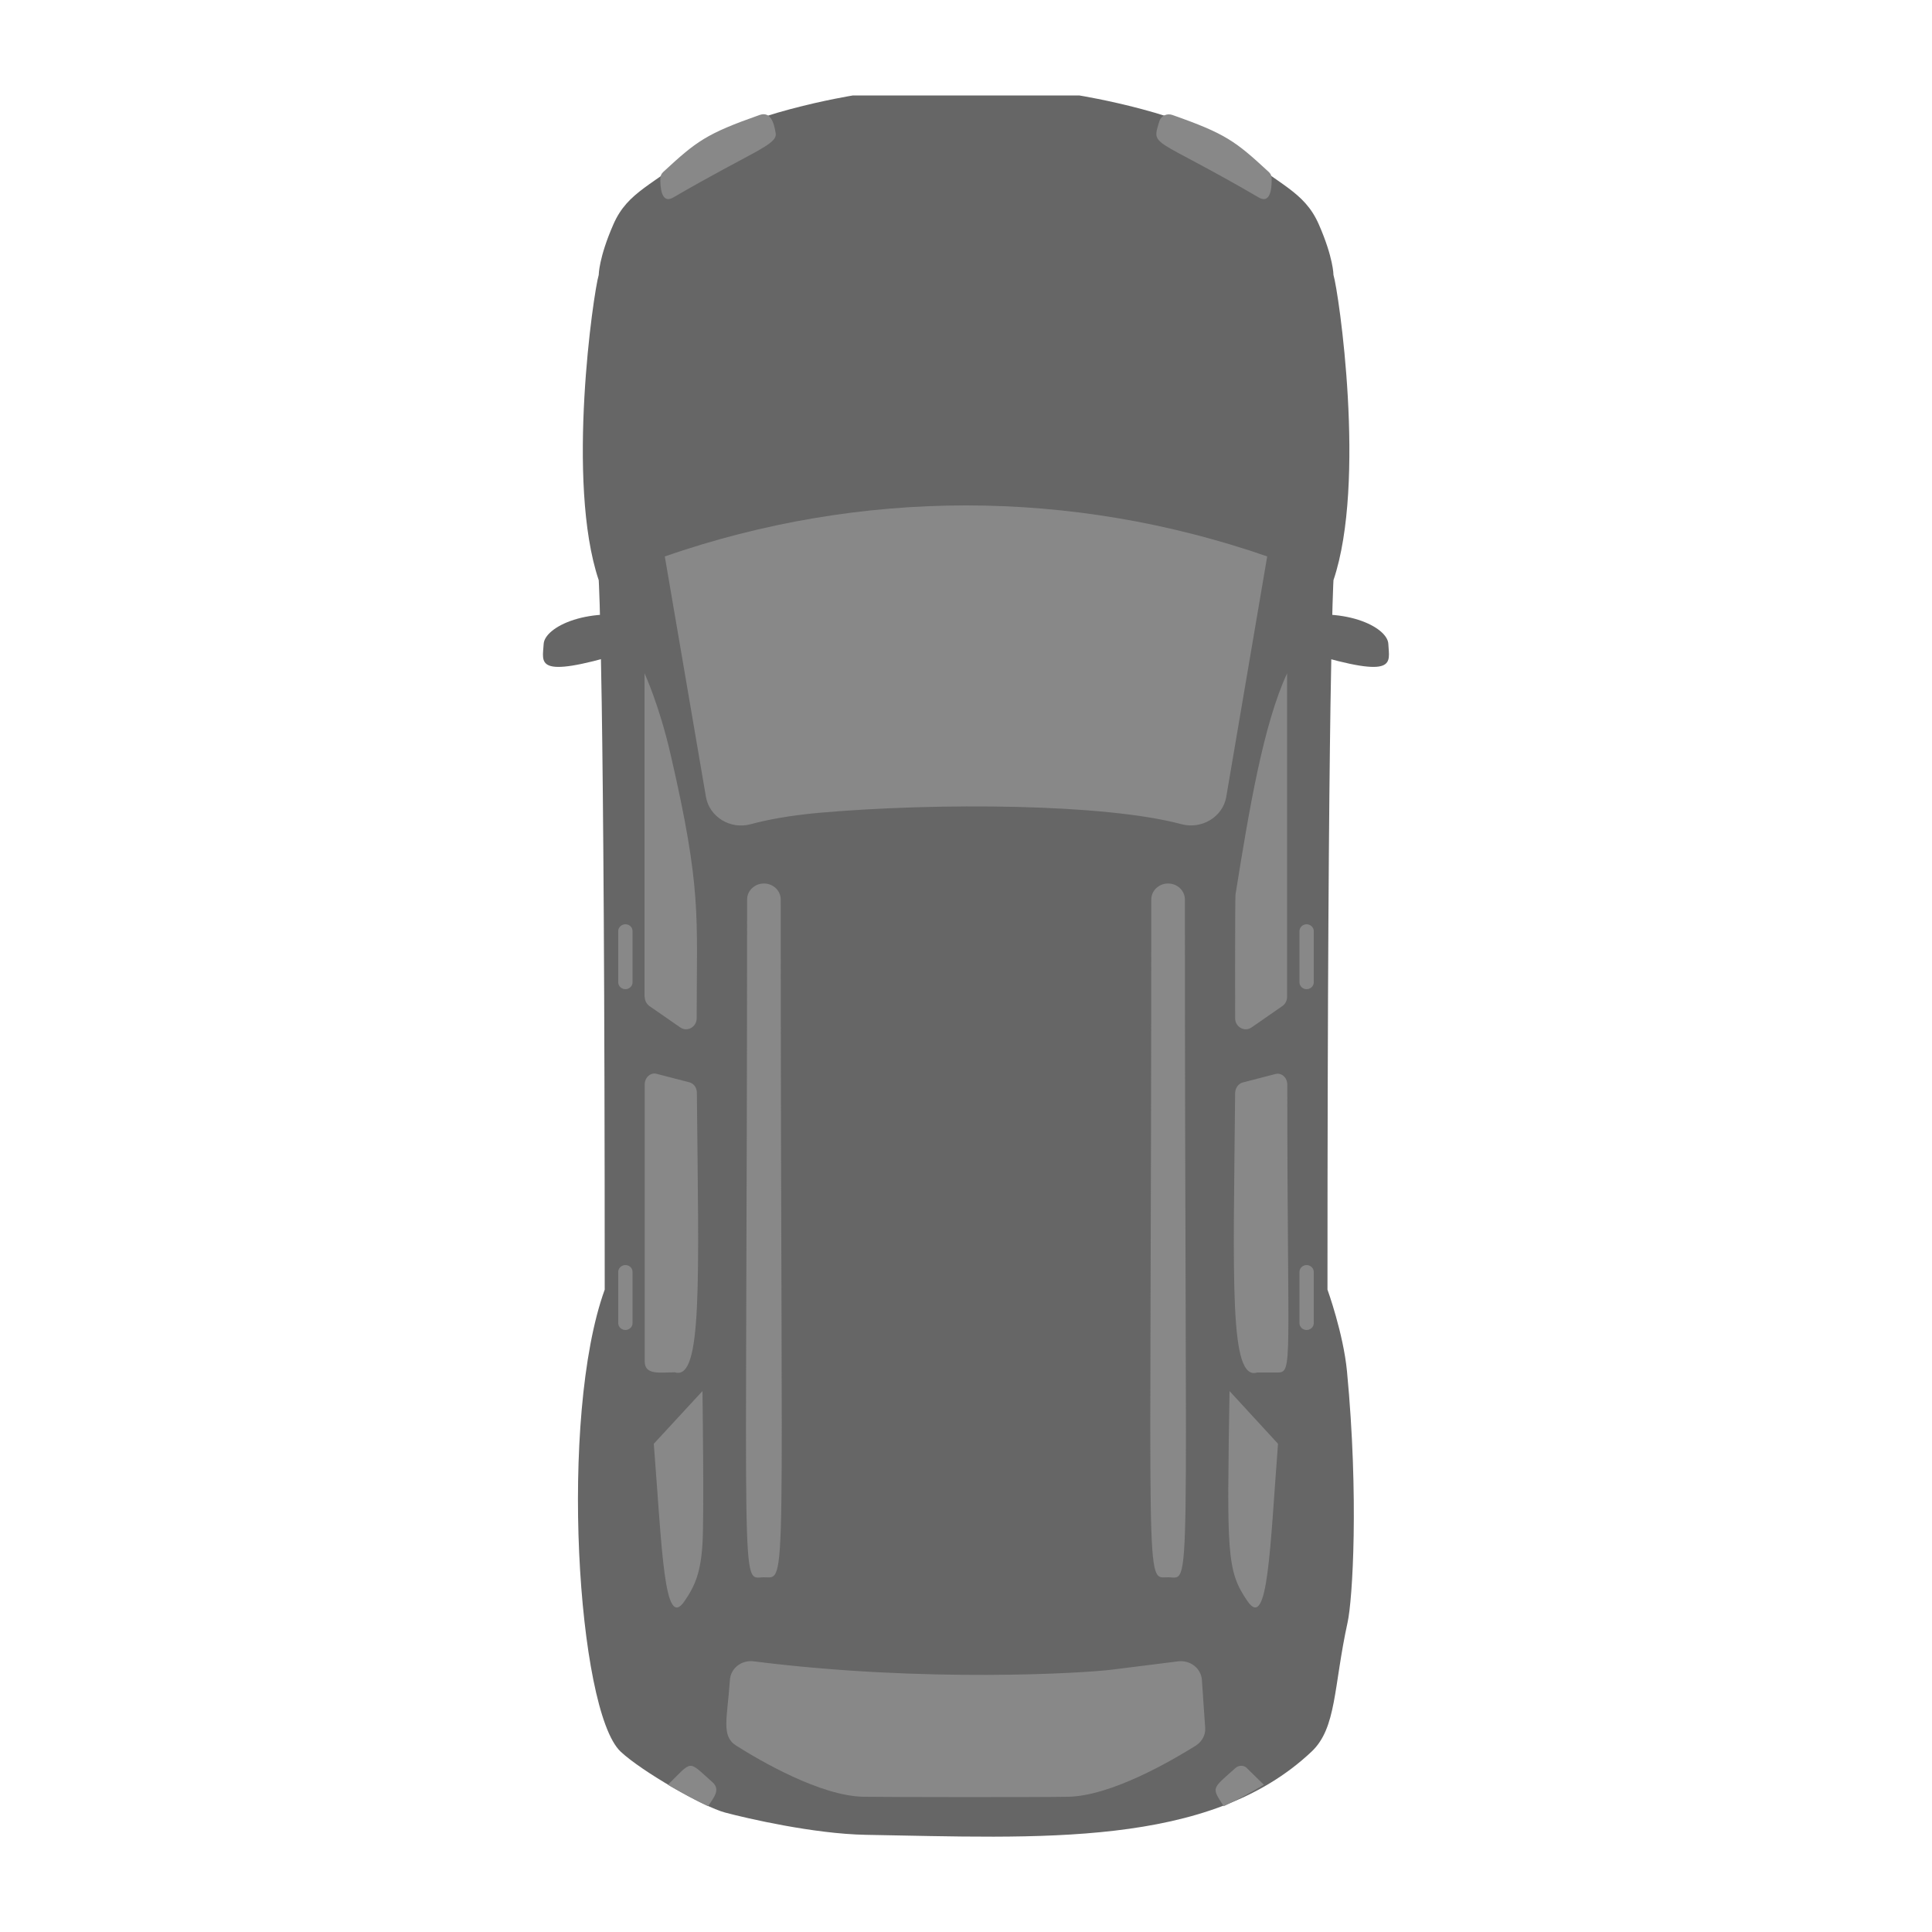 <?xml version="1.0" encoding="utf-8"?>
<!-- Generator: Adobe Illustrator 27.0.0, SVG Export Plug-In . SVG Version: 6.00 Build 0)  -->
<svg version="1.1" id="圖層_1" xmlns="http://www.w3.org/2000/svg" xmlns:xlink="http://www.w3.org/1999/xlink" x="0px" y="0px"
	 viewBox="0 0 100 100" style="enable-background:new 0 0 100 100;" xml:space="preserve">
<style type="text/css">
	.st0{fill:#666666;}
	.st1{fill:#888888;}
</style>
<g>
	<path class="st0" d="M67.89,90.66c1.3-1.23,1.13-3.35,1.86-6.68c0.26-1.17,0.59-6.49-0.03-13c-0.19-1.97-1.01-4.23-1.01-4.23
		c0-31.61,0.31-36.72,0.31-36.72c1.71-5.07,0.27-14.92,0-15.8c0,0,0-0.89-0.76-2.62c-0.76-1.73-2.08-2.03-4.28-3.87
		c-2.2-1.85-8.12-2.8-8.12-2.8c-4.24,0-7.48,0-11.71,0c0,0-5.92,0.95-8.12,2.8c-2.2,1.85-3.53,2.15-4.28,3.87
		c-0.76,1.73-0.76,2.62-0.76,2.62c-0.27,0.88-1.71,10.73,0,15.8c0,0,0.31,4.69,0.31,36.72c-2.38,6.57-1.42,21.79,0.82,23.91
		c1.07,1.01,4.28,2.86,5.42,3.16c1.13,0.3,4.58,1.1,7.27,1.15C53.72,95.12,62.58,95.68,67.89,90.66z"/>
	<g>
		<path class="st1" d="M33.37,51.59c0,0.19,0.09,0.37,0.24,0.48l1.6,1.11c0.36,0.25,0.85-0.02,0.85-0.48
			c0-5.36,0.27-6.63-1.35-13.65c-0.59-2.57-1.35-4.2-1.35-4.2V51.59z"/>
		<path class="st1" d="M34.93,71.03c1.44,0.45,1.23-4.72,1.14-14.47c0-0.26-0.16-0.48-0.39-0.54l-1.7-0.44
			c-0.31-0.08-0.61,0.19-0.61,0.55v14.34C33.37,71.2,34.19,71.03,34.93,71.03z"/>
		<path class="st1" d="M35.42,82.89c0.57-0.82,0.85-1.53,0.94-2.98c0.09-1.45,0-7.91,0-7.91l-2.52,2.73
			C34.27,80.2,34.37,84.41,35.42,82.89z"/>
		<path class="st1" d="M34.85,10.22c4.07-2.37,5.39-2.72,5.3-3.32c-0.09-0.58-0.28-1.14-0.83-0.95c-2.76,0.97-3.26,1.35-4.99,2.95
			c-0.1,0.09-0.15,0.21-0.15,0.33C34.17,9.66,34.22,10.59,34.85,10.22z"/>
		<path class="st0" d="M33.78,33.23l-0.25-1.2c-3.06-0.72-5.34,0.42-5.39,1.3c-0.05,0.98-0.52,1.85,4.06,0.48L33.78,33.23z"/>
		<path class="st1" d="M39.54,81.64c1.25,0,0.87,1.36,0.87-35.08c0-0.46-0.39-0.83-0.87-0.83c-0.48,0-0.87,0.37-0.87,0.83
			C38.66,83.5,38.29,81.64,39.54,81.64z"/>
		<path class="st1" d="M32.37,47.84c-0.2,0-0.37,0.16-0.37,0.35l0,2.66c0,0.19,0.17,0.35,0.37,0.35c0.2,0,0.37-0.16,0.37-0.35
			l0-2.66C32.74,48,32.58,47.84,32.37,47.84z"/>
		<path class="st1" d="M32.37,65.48c-0.2,0-0.37,0.16-0.37,0.35l0,2.66c0,0.19,0.17,0.35,0.37,0.35c0.2,0,0.37-0.16,0.37-0.35
			l0-2.66C32.74,65.64,32.58,65.48,32.37,65.48z"/>
		<path class="st1" d="M65.59,28.8c-10.16-3.52-21.02-3.52-31.18,0l2.13,12.45c0.18,1.03,1.26,1.7,2.32,1.41
			c0.85-0.23,2-0.45,3.54-0.59c6.19-0.54,14.82-0.47,18.75,0.59c1.06,0.28,2.14-0.38,2.32-1.41L65.59,28.8z"/>
		<path class="st1" d="M60.99,85.99c-0.79,0.1-1.97,0.25-3.43,0.43c-1.4,0.18-9.69,0.69-18.55-0.43c-0.63-0.08-1.19,0.36-1.23,0.96
			c-0.14,2.03-0.46,2.9,0.32,3.4c1.23,0.78,4.38,2.62,6.61,2.65c1.24,0.02,8.94,0.03,10.58,0c2.23-0.04,5.38-1.88,6.61-2.65
			c0.32-0.21,0.51-0.56,0.48-0.92l-0.17-2.47C62.17,86.35,61.61,85.92,60.99,85.99z"/>
		<path class="st1" d="M63.93,52.7c0,0.46,0.49,0.73,0.85,0.48l1.6-1.11c0.15-0.11,0.24-0.28,0.24-0.48V34.85
			c-1.23,2.65-1.97,7.07-2.67,11.45C63.92,46.56,63.93,52.44,63.93,52.7z"/>
		<path class="st1" d="M66.02,55.59l-1.7,0.44c-0.22,0.06-0.38,0.28-0.39,0.54c-0.09,9.75-0.31,14.92,1.14,14.47h1.06
			c0.81,0,0.5-0.47,0.5-14.9C66.63,55.77,66.33,55.51,66.02,55.59z"/>
		<path class="st1" d="M64.58,82.89c1.05,1.51,1.15-2.69,1.57-8.16L63.64,72C63.51,80.39,63.47,81.29,64.58,82.89z"/>
		<path class="st1" d="M65.15,10.22c0.64,0.37,0.68-0.56,0.67-0.99c0-0.13-0.05-0.24-0.15-0.33c-1.73-1.6-2.23-1.98-4.99-2.95
			C60.4,5.85,60.09,6,60.01,6.27C59.59,7.65,59.63,7,65.15,10.22z"/>
		<path class="st0" d="M71.86,33.33c-0.04-0.88-2.32-2.02-5.39-1.3l-0.25,1.2l1.57,0.58C72.37,35.18,71.9,34.31,71.86,33.33z"/>
		<path class="st1" d="M60.46,81.64c1.25,0,0.87,1.86,0.87-35.08c0-0.46-0.39-0.83-0.87-0.83s-0.87,0.37-0.87,0.83
			C59.59,83.01,59.22,81.64,60.46,81.64z"/>
		<path class="st1" d="M67.63,47.84c-0.2,0-0.37,0.16-0.37,0.35l0,2.66c0,0.19,0.17,0.35,0.37,0.35c0.2,0,0.37-0.16,0.37-0.35
			l0-2.66C68,48,67.83,47.84,67.63,47.84z"/>
		<path class="st1" d="M67.63,65.48c-0.2,0-0.37,0.16-0.37,0.35l0,2.66c0,0.19,0.17,0.35,0.37,0.35c0.2,0,0.37-0.16,0.37-0.35
			l0-2.66C68,65.64,67.83,65.48,67.63,65.48z"/>
		<path class="st1" d="M63.95,91.51c-1.26,1.12-1.24,0.99-0.61,1.98c0.61-0.28,1.35-0.68,2.08-1.11l-0.87-0.85
			C64.4,91.36,64.13,91.35,63.95,91.51z"/>
		<path class="st1" d="M34.57,92.38c0.73,0.43,1.48,0.83,2.08,1.11c0.31-0.47,0.65-0.86,0.23-1.24
			C35.58,91.1,35.88,91.09,34.57,92.38z"/>
	</g>
</g>
</svg>
